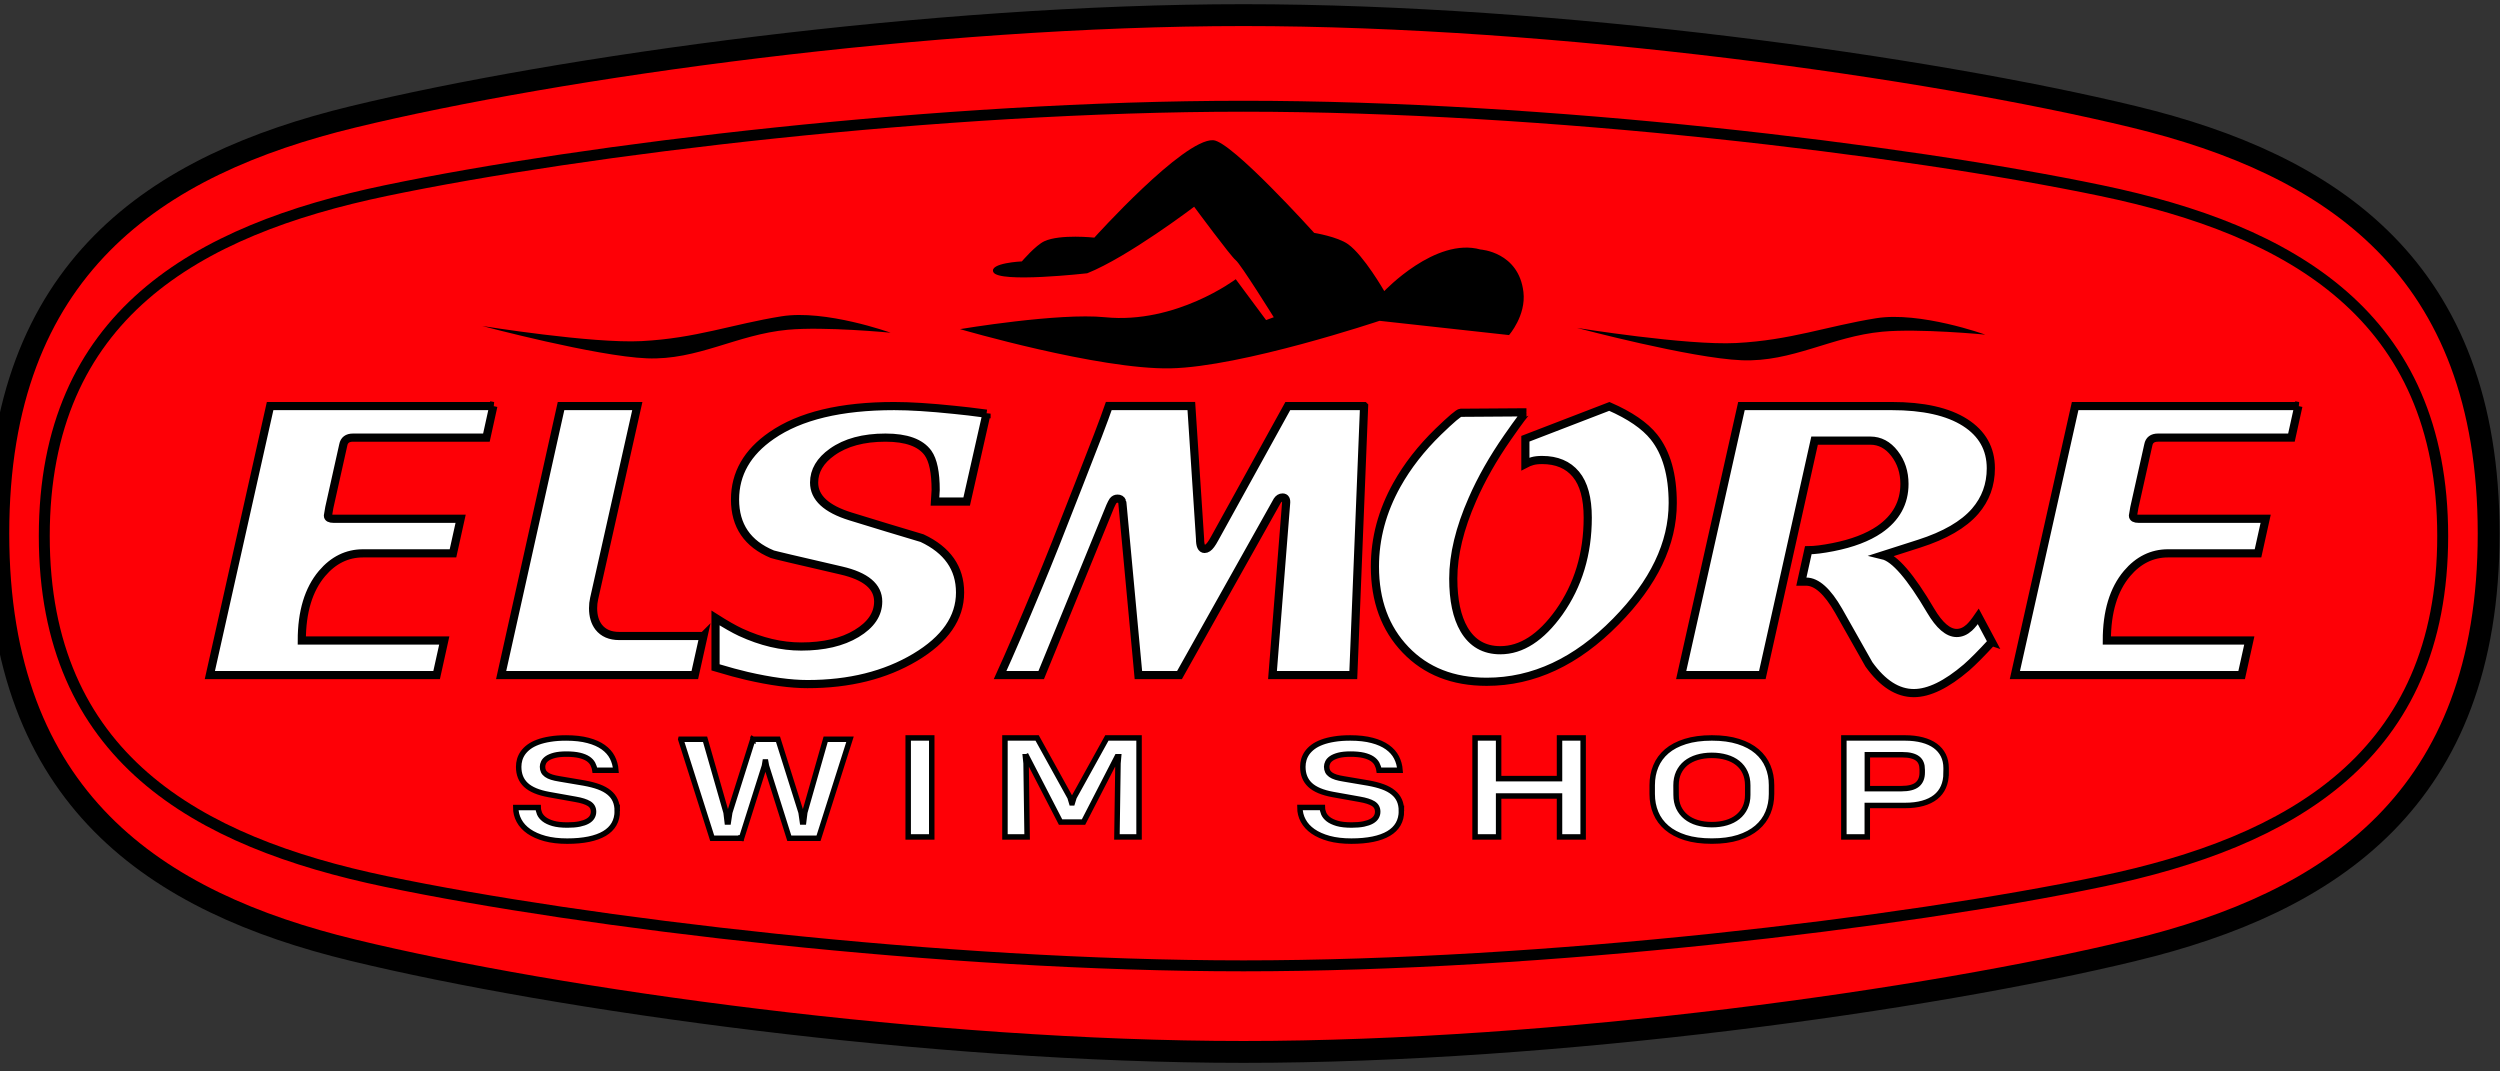 <?xml version="1.0" encoding="UTF-8" standalone="no"?>
<svg
   xmlns:dc="http://purl.org/dc/elements/1.1/"
   xmlns:cc="http://creativecommons.org/ns#"
   xmlns:rdf="http://www.w3.org/1999/02/22-rdf-syntax-ns#"
   xmlns:svg="http://www.w3.org/2000/svg"
   xmlns="http://www.w3.org/2000/svg"
   xmlns:sodipodi="http://sodipodi.sourceforge.net/DTD/sodipodi-0.dtd"
   xmlns:inkscape="http://www.inkscape.org/namespaces/inkscape"
   version="1.1"
   id="svg1436"
   width="457.333"
   height="196"
   viewBox="0 0 457.333 196"
   sodipodi:docname="Elsmore.svg"
   inkscape:version="1.0.2 (e86c870879, 2021-01-15, custom)"
   inkscape:export-filename="C:\Users\cmoth\source\repos\cmothersead\FRST Website\images\logos\Elsmore.png"
   inkscape:export-xdpi="106.95332"
   inkscape:export-ydpi="106.95332">
  <rect x="0" y="0" width="457.333" height="196" fill="#333333" stroke="none"/>
  <defs
     id="defs1440">
    <rect
       x="52.565"
       y="86.686"
       width="298.484"
       height="47.032"
       id="rect2011" />
  </defs>
  <sodipodi:namedview
     pagecolor="#ffffff"
     bordercolor="#666666"
     borderopacity="1"
     objecttolerance="10"
     gridtolerance="10"
     guidetolerance="10"
     inkscape:pageopacity="0"
     inkscape:pageshadow="2"
     inkscape:window-width="2560"
     inkscape:window-height="1377"
     id="namedview1438"
     showgrid="false"
     inkscape:zoom="2.3002915"
     inkscape:cx="225.81093"
     inkscape:cy="130.3233"
     inkscape:window-x="-8"
     inkscape:window-y="-8"
     inkscape:window-maximized="1"
     inkscape:current-layer="g1444" />
  <g
     inkscape:groupmode="layer"
     inkscape:label="Image"
     id="g1444">
    <path
       id="path2115-2-5-8"
       style="fill:#fe0006;stroke:#000000;stroke-width:4;stroke-linecap:butt;stroke-linejoin:miter;stroke-opacity:1;fill-opacity:1;stroke-miterlimit:4;stroke-dasharray:none"
       d="m 390.379,173.818 c -37.689,9.139 -105.546,18.614 -162.904,18.614 -57.358,0 -125.215,-9.475 -162.904,-18.614 -36.008,-8.732 -64.879,-27.569 -64.879,-76.219 0,-48.65 28.87,-67.487 64.879,-76.219 C 102.26,12.241 170.117,2.767 227.475,2.767 c 57.358,0 125.215,9.475 162.904,18.614 36.008,8.732 64.879,27.569 64.879,76.219 0,48.65 -28.87,67.487 -64.879,76.219 z"
       sodipodi:nodetypes="sssssssss" />
    <path
       id="Path"
       style="fill:#ffffff;stroke:#000000;stroke-width:1.494;stroke-miterlimit:4;stroke-dasharray:none;stroke-opacity:1;fill-opacity:1"
       d="m 90.251,74.282 c 0,0 -1.272,5.773 -1.272,5.773 0,0 -24.403,0 -24.403,0 -1.02,0 -1.615,0.451 -1.783,1.35 0,0 -2.551,11.434 -2.551,11.434 0,0 -0.254,1.496 -0.254,1.496 0,0.377 0.338,0.566 1.018,0.566 0,0 23.257,0 23.257,0 0,0 -1.4,6.323 -1.4,6.323 0,0 -16.443,0 -16.443,0 -2.929,0 -5.436,1.232 -7.515,3.689 -2.465,2.925 -3.697,7.01 -3.697,12.256 0,0 26.063,0 26.063,0 0,0 -1.4,6.323 -1.4,6.323 0,0 -41.484,0 -41.484,0 0,0 11.025,-49.21 11.025,-49.21 0,0 40.842,0 40.842,0 z M 128.696,116.344 c 0,0 -1.593,7.148 -1.593,7.148 0,0 -35.428,0 -35.428,0 0,0 10.958,-49.21 10.958,-49.21 0,0 13.954,0 13.954,0 0,0 -7.898,35.214 -7.898,35.214 -0.131,0.566 -0.193,1.155 -0.193,1.768 0,1.41 0.338,2.562 1.018,3.456 0.852,1.083 2.104,1.625 3.761,1.625 0,0 15.421,0 15.421,0 z m 51.774,-40.671 c 0,0 -3.635,16.08 -3.635,16.08 0,0 -5.796,0 -5.796,0 0,0 0.128,-2.114 0.128,-2.114 0,-3.197 -0.467,-5.452 -1.4,-6.766 -1.361,-1.878 -3.954,-2.818 -7.777,-2.818 -4.036,0 -7.286,0.877 -9.748,2.628 -2.208,1.562 -3.314,3.431 -3.314,5.606 0,2.749 2.22,4.808 6.658,6.183 4.438,1.372 8.805,2.697 13.097,3.973 4.631,2.177 6.945,5.49 6.945,9.941 0,4.638 -2.739,8.591 -8.219,11.86 -5.48,3.263 -12.042,4.896 -19.691,4.896 -3.06,0 -6.757,-0.498 -11.087,-1.496 -1.445,-0.33 -3.356,-0.852 -5.735,-1.562 0,0 0,-9.039 0,-9.039 1.825,1.16 3.354,2.032 4.589,2.612 3.779,1.743 7.473,2.612 11.087,2.612 4.12,0 7.496,-0.792 10.128,-2.375 2.635,-1.586 3.952,-3.538 3.952,-5.856 0,-2.741 -2.252,-4.635 -6.752,-5.674 -8.199,-1.891 -12.405,-2.887 -12.615,-2.98 -4.547,-1.891 -6.819,-5.226 -6.819,-10.004 0,-4.729 2.23,-8.63 6.69,-11.706 5.181,-3.593 12.657,-5.391 22.43,-5.391 2.887,0 6.562,0.231 11.02,0.696 1.487,0.14 3.443,0.374 5.866,0.696 z m 69.069,-1.391 c 0,0 -1.976,49.21 -1.976,49.21 0,0 -14.779,0 -14.779,0 0,0 2.48,-31.349 2.48,-31.349 0.089,-0.756 -0.123,-1.135 -0.635,-1.135 -0.385,0 -0.704,0.19 -0.958,0.569 0,0 -17.901,31.915 -17.901,31.915 0,0 -7.518,0 -7.518,0 0,0 -2.872,-30.854 -2.872,-30.854 -0.04,-0.569 -0.084,-0.874 -0.126,-0.921 -0.126,-0.333 -0.403,-0.498 -0.827,-0.498 -0.338,0 -0.615,0.14 -0.827,0.426 -0.128,0.187 -0.296,0.52 -0.511,0.992 0,0 -12.618,30.854 -12.618,30.854 0,0 -7.518,0 -7.518,0 1.741,-3.824 4.058,-9.204 6.947,-16.143 1.783,-4.25 4.268,-10.48 7.454,-18.694 2.845,-7.222 4.673,-12.011 5.48,-14.373 0,0 15.1,0 15.1,0 0,0 1.595,24.3 1.595,24.3 0,1.229 0.274,1.842 0.827,1.842 0.385,0 0.766,-0.258 1.148,-0.781 0.212,-0.283 0.447,-0.663 0.701,-1.135 0,0 13.379,-24.225 13.379,-24.225 0,0 13.954,0 13.954,0 z m 56.459,17.748 c 0,7.406 -3.46,14.623 -10.385,21.65 -7.224,7.362 -15.105,11.041 -23.643,11.041 -6.159,0 -11.109,-1.949 -14.845,-5.85 -3.739,-3.901 -5.606,-8.976 -5.606,-15.227 0,-5.171 1.336,-10.155 4.013,-14.95 1.912,-3.428 4.438,-6.672 7.582,-9.729 2.378,-2.301 3.739,-3.453 4.08,-3.453 0,0 12.042,-0.085 12.042,-0.085 -0.17,0 -1.316,1.526 -3.443,4.577 -2.675,3.849 -4.821,7.629 -6.436,11.337 -2.336,5.306 -3.505,10.144 -3.505,14.51 0,3.942 0.659,7.043 1.976,9.295 1.487,2.535 3.697,3.802 6.626,3.802 3.868,0 7.456,-2.32 10.77,-6.958 3.482,-4.924 5.226,-10.689 5.226,-17.295 0,-3.563 -0.724,-6.208 -2.168,-7.942 -1.445,-1.735 -3.505,-2.603 -6.179,-2.603 -0.724,0 -1.319,0.069 -1.786,0.203 -0.467,0.135 -0.892,0.302 -1.274,0.506 0,0 0,-4.599 0,-4.599 0,0 15.359,-5.916 15.359,-5.916 3.779,1.652 6.495,3.516 8.153,5.589 2.294,2.878 3.443,6.911 3.443,12.099 z m 58.383,25.397 c -1.912,2.081 -3.463,3.643 -4.653,4.682 -3.653,3.12 -6.861,4.682 -9.622,4.682 -2.974,0 -5.712,-1.754 -8.219,-5.256 -1.867,-3.269 -3.714,-6.535 -5.54,-9.803 -2.042,-3.555 -4.018,-5.331 -5.927,-5.331 0,0 -0.892,0 -0.892,0 0,0 1.272,-5.748 1.272,-5.748 1.104,0 2.611,-0.187 4.525,-0.561 3.527,-0.698 6.35,-1.773 8.474,-3.222 3.058,-2.106 4.589,-4.885 4.589,-8.344 0,-2.15 -0.608,-4.008 -1.818,-5.57 -1.21,-1.567 -2.685,-2.351 -4.426,-2.351 0,0 -10.197,0 -10.197,0 0,0 -9.558,42.887 -9.558,42.887 0,0 -14.845,0 -14.845,0 0,0 11.025,-49.21 11.025,-49.21 0,0 27.461,0 27.461,0 5.819,0 10.301,1.003 13.445,3.008 3.141,2.001 4.715,4.795 4.715,8.379 0,3.016 -0.956,5.633 -2.867,7.849 -2.122,2.452 -5.542,4.432 -10.257,5.941 0,0 -6.626,2.122 -6.626,2.122 2.166,0.517 5.075,3.89 8.73,10.111 1.613,2.735 3.203,4.102 4.776,4.102 0.808,0 1.573,-0.327 2.297,-0.984 0.464,-0.423 1.015,-1.102 1.655,-2.04 0,0 2.485,4.657 2.485,4.657 z m 56.071,-43.145 c 0,0 -1.272,5.773 -1.272,5.773 0,0 -24.403,0 -24.403,0 -1.02,0 -1.615,0.451 -1.783,1.35 0,0 -2.551,11.434 -2.551,11.434 0,0 -0.254,1.496 -0.254,1.496 0,0.377 0.338,0.566 1.018,0.566 0,0 23.257,0 23.257,0 0,0 -1.4,6.323 -1.4,6.323 0,0 -16.443,0 -16.443,0 -2.929,0 -5.436,1.232 -7.515,3.689 -2.465,2.925 -3.697,7.01 -3.697,12.256 0,0 26.063,0 26.063,0 0,0 -1.4,6.323 -1.4,6.323 0,0 -41.484,0 -41.484,0 0,0 11.025,-49.21 11.025,-49.21 0,0 40.842,0 40.842,0 z" />
    <path
       id="Path #1"
       style="fill:#ffffff;stroke:#000000;stroke-opacity:1;fill-opacity:1"
       d="m 112.919,148.354 c 0,0.909 -0.198,1.708 -0.593,2.4 -0.395,0.692 -0.98,1.265 -1.755,1.724 -0.775,0.459 -1.732,0.803 -2.87,1.04 -1.142,0.233 -2.455,0.352 -3.937,0.352 -1.538,0 -2.894,-0.158 -4.068,-0.474 -1.174,-0.324 -2.158,-0.759 -2.953,-1.312 -0.791,-0.553 -1.388,-1.206 -1.791,-1.957 -0.407,-0.755 -0.605,-1.558 -0.605,-2.408 0,0 4.107,0 4.107,0 0.007,0.356 0.087,0.727 0.245,1.103 0.162,0.38 0.443,0.727 0.842,1.04 0.395,0.308 0.941,0.565 1.625,0.767 0.684,0.198 1.565,0.296 2.637,0.296 0.858,0 1.593,-0.063 2.198,-0.186 0.605,-0.127 1.099,-0.296 1.482,-0.514 0.383,-0.217 0.66,-0.474 0.834,-0.771 0.174,-0.296 0.261,-0.617 0.261,-0.957 0,-0.664 -0.281,-1.162 -0.834,-1.498 -0.557,-0.336 -1.376,-0.593 -2.459,-0.779 0,0 -4.886,-0.874 -4.886,-0.874 -1.909,-0.344 -3.305,-0.929 -4.19,-1.755 -0.886,-0.83 -1.324,-1.937 -1.324,-3.317 0,-0.443 0.059,-0.878 0.182,-1.309 0.127,-0.439 0.324,-0.85 0.601,-1.245 0.277,-0.387 0.636,-0.751 1.079,-1.083 0.451,-0.336 0.996,-0.621 1.637,-0.862 0.644,-0.241 1.392,-0.431 2.245,-0.565 0.854,-0.142 1.834,-0.213 2.933,-0.213 1.558,0 2.894,0.154 4.017,0.455 1.119,0.293 2.044,0.708 2.779,1.233 0.735,0.53 1.289,1.15 1.66,1.87 0.372,0.723 0.585,1.506 0.648,2.356 0,0 -3.843,0 -3.843,0 -0.059,-0.415 -0.19,-0.806 -0.383,-1.17 -0.19,-0.36 -0.482,-0.672 -0.878,-0.937 -0.395,-0.261 -0.913,-0.47 -1.554,-0.625 -0.644,-0.15 -1.447,-0.229 -2.411,-0.229 -0.862,0 -1.573,0.075 -2.135,0.217 -0.565,0.146 -1.012,0.332 -1.34,0.557 -0.328,0.225 -0.553,0.474 -0.68,0.747 -0.13,0.269 -0.194,0.534 -0.194,0.791 0,0.312 0.059,0.589 0.174,0.826 0.119,0.241 0.304,0.451 0.557,0.629 0.249,0.178 0.573,0.328 0.969,0.455 0.395,0.123 0.866,0.225 1.415,0.312 0,0 4.463,0.755 4.463,0.755 1.04,0.186 1.937,0.419 2.7,0.696 0.763,0.281 1.395,0.629 1.898,1.04 0.502,0.407 0.878,0.889 1.123,1.443 0.249,0.557 0.372,1.202 0.372,1.937 z m 11.612,-13.118 c 0,0 4.451,0 4.451,0 0,0 3.843,13.406 3.843,13.406 0,0 0.206,1.724 0.206,1.724 0,0 0.202,0 0.202,0 0,0 0.265,-1.747 0.265,-1.747 0,0 4.226,-13.382 4.226,-13.382 0,0 0.012,0.007 0.012,0.007 0,0 0,-0.007 0,-0.007 0,0 4.586,0 4.586,0 0,0 4.222,13.394 4.222,13.394 0,0 0.249,1.735 0.249,1.735 0,0 0.213,0 0.213,0 0,0 0.217,-1.747 0.217,-1.747 0,0 3.819,-13.382 3.819,-13.382 0,0 4.451,0 4.451,0 0,0 -5.756,18.106 -5.756,18.106 0,0 -5.349,0 -5.349,0 0,0 -4.187,-13.251 -4.187,-13.251 0,0 -0.127,-0.704 -0.127,-0.704 0,0 -0.115,0 -0.115,0 0,0 -0.119,0.72 -0.119,0.72 0,0 -4.194,13.236 -4.194,13.236 0,0 -0.067,-0.012 -0.067,-0.012 0,0 0,0.012 0,0.012 0,0 -5.293,0 -5.293,0 0,0 -5.756,-18.106 -5.756,-18.106 z m 41.607,17.865 c 0,0 0,-18.106 0,-18.106 0,0 4.309,0 4.309,0 0,0 0,18.106 0,18.106 0,0 -4.309,0 -4.309,0 z m 21.696,-14.671 c 0,0 -0.253,0 -0.253,0 0,0 0.123,1.206 0.123,1.206 0,0 0.19,13.465 0.19,13.465 0,0 -4.056,0 -4.056,0 0,0 0,-18.106 0,-18.106 0,0 5.886,0 5.886,0 0,0 6.021,10.879 6.021,10.879 0,0 0.296,0.992 0.296,0.992 0,0 0.123,0 0.123,0 0,0 0.312,-1.016 0.312,-1.016 0,0 6.009,-10.856 6.009,-10.856 0,0 5.886,0 5.886,0 0,0 0,18.106 0,18.106 0,0 -4.048,0 -4.048,0 0,0 0.194,-13.453 0.194,-13.453 0,0 0.107,-1.218 0.107,-1.218 0,0 -0.261,0 -0.261,0 0,0 -6.151,11.951 -6.151,11.951 0,0 -4.202,0 -4.202,0 0,0 -6.175,-11.951 -6.175,-11.951 z m 68.534,9.923 c 0,0.909 -0.198,1.708 -0.593,2.4 -0.395,0.692 -0.98,1.265 -1.755,1.724 -0.775,0.459 -1.732,0.803 -2.87,1.04 -1.143,0.233 -2.455,0.352 -3.937,0.352 -1.538,0 -2.894,-0.158 -4.068,-0.474 -1.174,-0.324 -2.158,-0.759 -2.953,-1.312 -0.791,-0.553 -1.388,-1.206 -1.791,-1.957 -0.407,-0.755 -0.605,-1.558 -0.605,-2.408 0,0 4.107,0 4.107,0 0.007,0.356 0.087,0.727 0.245,1.103 0.162,0.38 0.443,0.727 0.842,1.04 0.395,0.308 0.941,0.565 1.625,0.767 0.684,0.198 1.565,0.296 2.637,0.296 0.858,0 1.593,-0.063 2.198,-0.186 0.605,-0.127 1.099,-0.296 1.482,-0.514 0.383,-0.217 0.66,-0.474 0.834,-0.771 0.174,-0.296 0.261,-0.617 0.261,-0.957 0,-0.664 -0.281,-1.162 -0.834,-1.498 -0.557,-0.336 -1.376,-0.593 -2.459,-0.779 0,0 -4.886,-0.874 -4.886,-0.874 -1.909,-0.344 -3.305,-0.929 -4.19,-1.755 -0.886,-0.83 -1.324,-1.937 -1.324,-3.317 0,-0.443 0.059,-0.878 0.182,-1.309 0.127,-0.439 0.324,-0.85 0.601,-1.245 0.277,-0.387 0.636,-0.751 1.079,-1.083 0.451,-0.336 0.996,-0.621 1.637,-0.862 0.644,-0.241 1.392,-0.431 2.245,-0.565 0.854,-0.142 1.834,-0.213 2.933,-0.213 1.558,0 2.894,0.154 4.017,0.455 1.119,0.293 2.044,0.708 2.779,1.233 0.735,0.53 1.289,1.15 1.66,1.87 0.372,0.723 0.585,1.506 0.648,2.356 0,0 -3.843,0 -3.843,0 -0.059,-0.415 -0.19,-0.806 -0.383,-1.17 -0.19,-0.36 -0.482,-0.672 -0.878,-0.937 -0.395,-0.261 -0.913,-0.47 -1.554,-0.625 -0.644,-0.15 -1.447,-0.229 -2.412,-0.229 -0.862,0 -1.573,0.075 -2.135,0.217 -0.565,0.146 -1.012,0.332 -1.34,0.557 -0.328,0.225 -0.553,0.474 -0.68,0.747 -0.13,0.269 -0.194,0.534 -0.194,0.791 0,0.312 0.059,0.589 0.174,0.826 0.119,0.241 0.304,0.451 0.557,0.629 0.249,0.178 0.573,0.328 0.969,0.455 0.395,0.123 0.866,0.225 1.415,0.312 0,0 4.463,0.755 4.463,0.755 1.04,0.186 1.937,0.419 2.7,0.696 0.763,0.281 1.396,0.629 1.898,1.04 0.502,0.407 0.878,0.889 1.123,1.443 0.249,0.557 0.372,1.202 0.372,1.937 z m 13.469,4.748 c 0,0 0,-18.106 0,-18.106 0,0 4.309,0 4.309,0 0,0 0,7.444 0,7.444 0,0 11.14,0 11.14,0 0,0 0,-7.444 0,-7.444 0,0 4.321,0 4.321,0 0,0 0,18.106 0,18.106 0,0 -4.321,0 -4.321,0 0,0 0,-7.491 0,-7.491 0,0 -11.14,0 -11.14,0 0,0 0,7.491 0,7.491 0,0 -4.309,0 -4.309,0 z m 32.405,-9.472 c 0,-1.249 0.217,-2.404 0.66,-3.459 0.439,-1.056 1.107,-1.969 2,-2.736 0.897,-0.767 2.032,-1.36 3.4,-1.791 1.372,-0.431 2.989,-0.648 4.855,-0.648 1.866,0 3.487,0.217 4.855,0.656 1.368,0.431 2.498,1.032 3.396,1.803 0.897,0.771 1.565,1.684 2.004,2.736 0.439,1.052 0.66,2.198 0.66,3.439 0,0 0,1.609 0,1.609 0,1.233 -0.221,2.38 -0.66,3.431 -0.439,1.056 -1.107,1.969 -2.008,2.74 -0.901,0.767 -2.036,1.372 -3.404,1.807 -1.368,0.435 -2.989,0.648 -4.855,0.648 -1.858,0 -3.471,-0.213 -4.843,-0.64 -1.368,-0.431 -2.502,-1.032 -3.4,-1.799 -0.893,-0.767 -1.562,-1.676 -2,-2.728 -0.443,-1.056 -0.66,-2.21 -0.66,-3.459 0,0 0,-1.609 0,-1.609 z m 10.903,7.227 c 0.976,0 1.866,-0.119 2.668,-0.356 0.806,-0.237 1.498,-0.589 2.075,-1.052 0.581,-0.463 1.028,-1.032 1.344,-1.704 0.324,-0.676 0.482,-1.447 0.482,-2.317 0,0 0,-1.759 0,-1.759 0,-0.893 -0.158,-1.684 -0.482,-2.368 -0.316,-0.68 -0.763,-1.253 -1.344,-1.716 -0.577,-0.459 -1.269,-0.81 -2.075,-1.044 -0.803,-0.237 -1.692,-0.36 -2.668,-0.36 -0.973,0 -1.862,0.123 -2.665,0.364 -0.799,0.241 -1.486,0.593 -2.064,1.052 -0.573,0.463 -1.016,1.036 -1.34,1.716 -0.316,0.684 -0.474,1.471 -0.474,2.356 0,0 0.012,1.759 0.012,1.759 0,0.87 0.158,1.641 0.474,2.317 0.324,0.672 0.771,1.241 1.344,1.704 0.573,0.463 1.261,0.814 2.06,1.052 0.803,0.237 1.688,0.356 2.653,0.356 z m 42.859,-9.436 c 0,0.957 -0.166,1.807 -0.494,2.546 -0.324,0.739 -0.806,1.356 -1.439,1.854 -0.636,0.498 -1.419,0.878 -2.352,1.135 -0.933,0.261 -2,0.391 -3.206,0.391 0,0 -6.926,0 -6.926,0 0,0 0,5.756 0,5.756 0,0 -4.285,0 -4.285,0 0,0 0,-18.106 0,-18.106 0,0 11.192,0 11.192,0 1.178,0 2.234,0.127 3.167,0.372 0.937,0.249 1.724,0.605 2.368,1.075 0.64,0.47 1.131,1.048 1.471,1.728 0.336,0.684 0.506,1.463 0.506,2.328 0,0 0,0.921 0,0.921 z m -4.368,-0.648 c 0,-0.435 -0.067,-0.822 -0.198,-1.154 -0.13,-0.336 -0.34,-0.621 -0.629,-0.846 -0.285,-0.225 -0.66,-0.399 -1.119,-0.518 -0.459,-0.127 -1.016,-0.186 -1.68,-0.186 0,0 -6.412,0 -6.412,0 0,0 0,6.203 0,6.203 0,0 6.211,0 6.211,0 1.348,0 2.325,-0.249 2.925,-0.747 0.601,-0.498 0.901,-1.229 0.901,-2.19 0,0 0,-0.561 0,-0.561 z" />
    <path
       id="path2115-2-5-8-0"
       style="fill:none;stroke:#000000;stroke-width:2;stroke-linecap:butt;stroke-linejoin:miter;stroke-opacity:1;stroke-miterlimit:4;stroke-dasharray:none"
       d="m 384.366,161.253 c -36.298,7.577 -101.651,15.433 -156.891,15.433 -55.241,0 -120.593,-7.855 -156.891,-15.433 C 35.905,154.014 8.1,138.396 8.1,98.06 8.1,57.724 35.905,42.106 70.584,34.867 106.882,27.29 172.234,19.434 227.475,19.434 c 55.241,0 120.593,7.855 156.891,15.433 34.679,7.239 62.484,22.857 62.484,63.193 0,40.336 -27.805,55.954 -62.484,63.193 z"
       sodipodi:nodetypes="sssssssss" />
    <path
       id="path2282"
       style="fill:#000000;fill-opacity:1;stroke:none;stroke-width:1px;stroke-linecap:butt;stroke-linejoin:miter;stroke-opacity:1"
       d="m 175.63,60.21 c 0,0 25.43,7.428 38.473,7.173 13.075,-0.256 38.256,-8.695 38.256,-8.695 l 23.693,2.608 c 0,0 3.14,-3.567 2.634,-7.878 -0.863,-7.345 -7.851,-7.773 -7.851,-7.773 -8.235,-2.319 -17.606,7.608 -17.606,7.608 0,0 -3.741,-6.528 -6.63,-8.586 -1.925,-1.371 -6.195,-2.065 -6.195,-2.065 0,0 -15.124,-16.795 -18.476,-16.954 -5.457,-0.26 -21.736,17.824 -21.736,17.824 0,0 -6.228,-0.677 -9.129,0.652 -1.631,0.747 -4.13,3.695 -4.13,3.695 0,0 -6,0.272 -5.217,1.956 0.959,2.06 17.172,0.217 17.172,0.217 7.473,-2.984 19.563,-12.172 19.563,-12.172 0,0 6.738,9.129 7.608,9.781 0.869,0.652 6.956,10.433 6.956,10.433 l -1.405,0.522 -5.551,-7.478 c 0,0 -10.941,8.26 -23.91,6.956 -8.498,-0.855 -26.518,2.174 -26.518,2.174 z m 112.849,-0.224 c 0,0 20.838,5.548 30.125,5.917 9.293,0.37 16.415,-4.354 25.745,-5.226 6.74,-0.63 18.828,0.538 18.828,0.538 0,0 -11.921,-4.298 -19.981,-2.997 -9.086,1.466 -15.612,4.019 -25.591,4.534 -9.075,0.469 -29.126,-2.767 -29.126,-2.767 z M 88.223,59.635 c 0,0 20.838,5.548 30.125,5.917 9.293,0.37 16.415,-4.354 25.745,-5.226 6.74,-0.63 18.828,0.538 18.828,0.538 0,0 -11.921,-4.298 -19.981,-2.997 -9.086,1.466 -15.612,4.019 -25.591,4.534 -9.075,0.469 -29.126,-2.767 -29.126,-2.767 z" />
  </g>
</svg>
